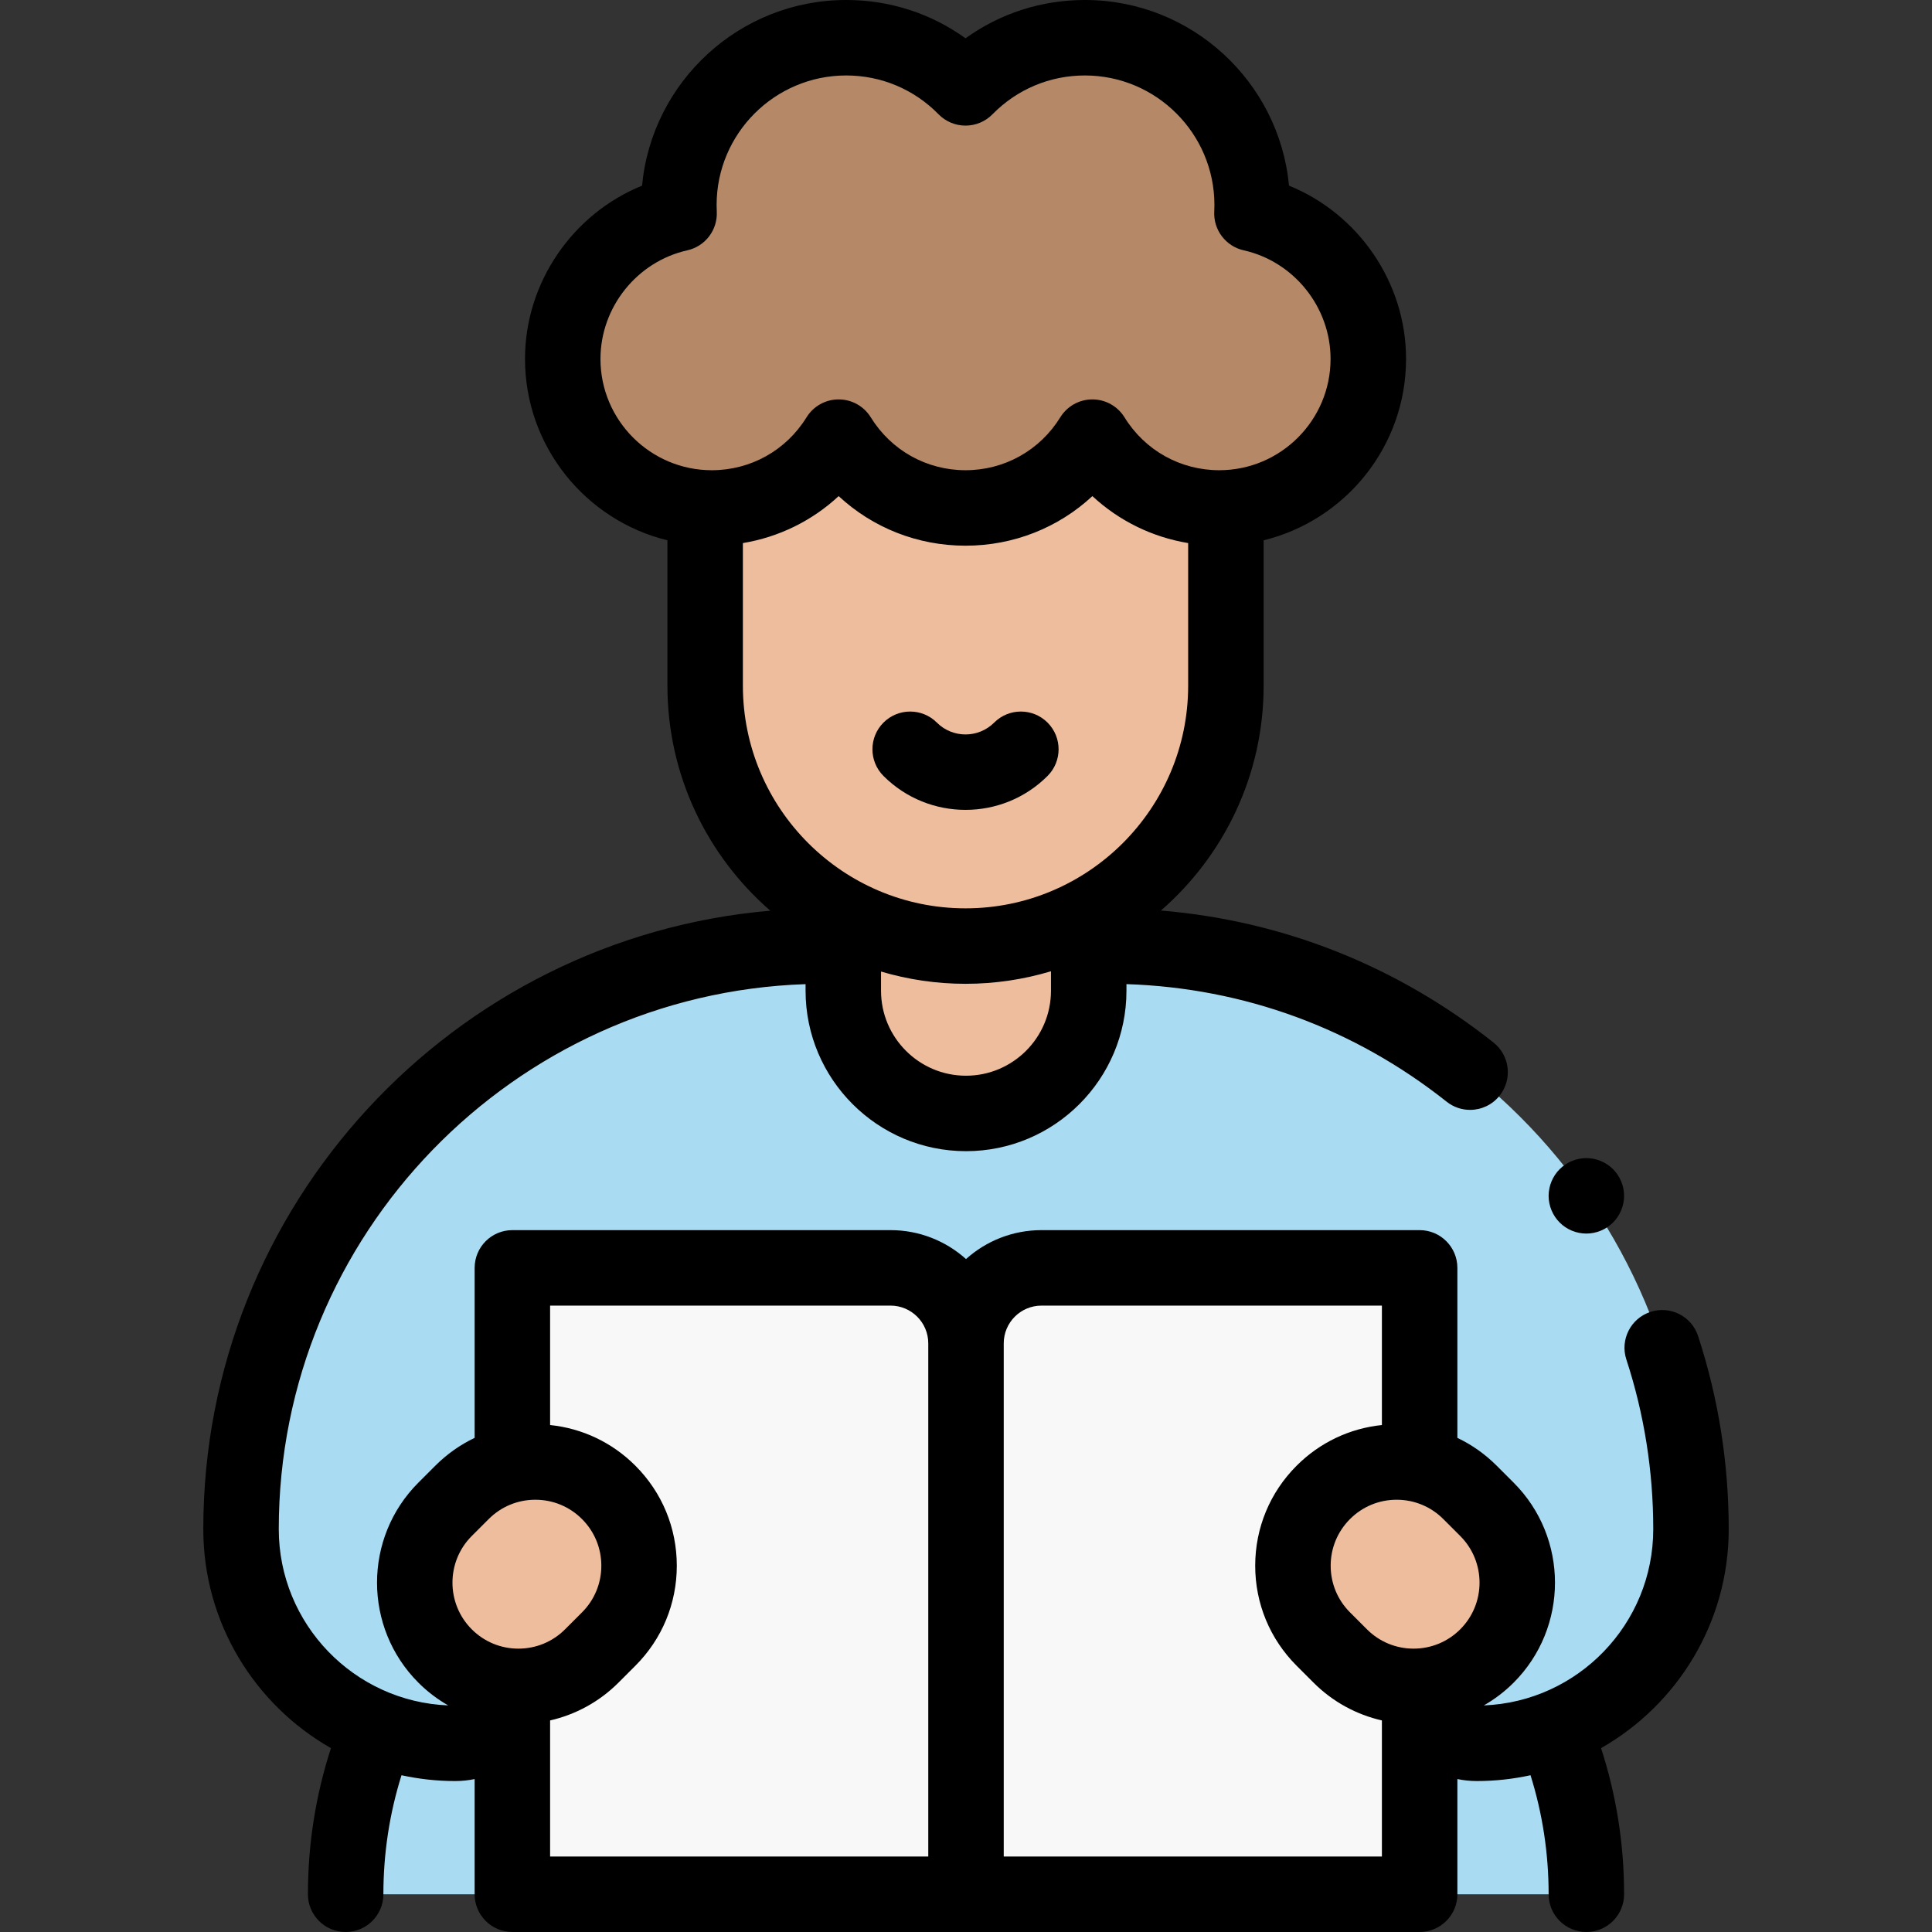 <svg id="Capa_1" enable-background="new 0 0 512 512" height="512" viewBox="0 0 512 512" width="512" xmlns="http://www.w3.org/2000/svg"><rect x="0" y="0" width="512" height="512" fill="#333333" stroke="none"/><g id="XMLID_1185_"><g id="XMLID_3371_"><path id="XMLID_127_" d="m420.399 502c0-14.989-2.856-29.305-8.054-42.433h-312.69c-5.198 13.128-8.054 27.444-8.054 42.433z" fill="#a9dcf3"/></g><g id="XMLID_3370_"><path id="XMLID_72_" d="m376.217 446.854c0 8.365 6.781 15.146 15.146 15.146 31.35 0 56.764-25.414 56.764-56.764 0-85.337-69.179-154.516-154.516-154.516h-37.357-.508-37.357c-85.337 0-154.516 69.179-154.516 154.516 0 31.35 25.414 56.764 56.764 56.764 8.365 0 15.146-6.781 15.146-15.146z" fill="#a9dcf3"/></g><g id="XMLID_81_"><path d="m276 336c-11.046 0-20 8.954-20 20 0-11.046-8.954-20-20-20h-100.217v166h240.434v-166z" fill="#f8f8f8"/></g><g id="XMLID_3351_"><path d="m161.309 434.367-4.489 4.489c-10.734 10.734-28.138 10.734-38.872 0-10.734-10.734-10.734-28.138 0-38.872l4.489-4.489c10.734-10.734 28.138-10.734 38.872 0 10.734 10.734 10.734 28.137 0 38.872z" fill="#eebd9d"/></g><g id="XMLID_3347_"><path d="m350.691 434.367 4.489 4.489c10.734 10.734 28.138 10.734 38.872 0 10.734-10.734 10.734-28.138 0-38.872l-4.489-4.489c-10.734-10.734-28.138-10.734-38.872 0-10.734 10.734-10.734 28.137 0 38.872z" fill="#eebd9d"/></g><g id="XMLID_35_"><path d="m288.518 226.924v35.635c0 17.959-14.559 32.518-32.518 32.518-17.959 0-32.518-14.559-32.518-32.518v-35.635z" fill="#eebd9d"/></g><g id="XMLID_3372_"><path d="m324.873 114v67.72c0 38.108-30.892 69-69 69-38.108 0-69-30.892-69-69v-67.72z" fill="#eebd9d"/></g><g id="XMLID_80_"><path d="m331.78 56.577c.037-.745.057-1.495.057-2.249 0-24.482-19.847-44.328-44.329-44.328-12.392 0-23.591 5.091-31.635 13.288-8.044-8.197-19.243-13.288-31.635-13.288-24.482 0-44.328 19.846-44.328 44.328 0 .754.02 1.504.057 2.249-17.646 3.951-30.836 19.698-30.836 38.536 0 21.816 17.686 39.501 39.501 39.501 14.209 0 26.662-7.506 33.621-18.766 6.959 11.26 19.411 18.766 33.621 18.766s26.662-7.506 33.621-18.766c6.959 11.26 19.411 18.766 33.621 18.766 21.816 0 39.501-17.685 39.501-39.501-.001-18.838-13.191-34.585-30.837-38.536z" fill="#b58867"/></g><g id="XMLID_128_"><path id="XMLID_144_" d="m458.127 405.236c0-17.485-2.731-34.703-8.117-51.174-1.718-5.25-7.366-8.113-12.613-6.396-5.249 1.717-8.113 7.364-6.396 12.613 4.729 14.46 7.127 29.586 7.127 44.957 0 25.16-19.976 45.733-44.899 46.717 2.825-1.615 5.486-3.618 7.895-6.027 14.615-14.616 14.615-38.397-.001-53.014l-4.488-4.488c-3.079-3.079-6.599-5.554-10.417-7.371v-45.053c0-5.523-4.478-10-10-10h-100.218c-7.678 0-14.688 2.902-20 7.663-5.312-4.761-12.322-7.663-20-7.663h-100.217c-5.522 0-10 4.477-10 10v45.053c-3.818 1.817-7.338 4.292-10.416 7.37l-4.49 4.489c-14.615 14.616-14.615 38.397 0 53.014 2.409 2.409 5.07 4.412 7.895 6.026-24.923-.984-44.898-21.557-44.898-46.717 0-78.043 62.186-141.826 139.608-144.424v1.746c0 23.444 19.074 42.518 42.519 42.518s42.519-19.074 42.519-42.518v-1.751c31.131 1.02 60.375 11.735 84.852 31.159 1.839 1.459 4.032 2.167 6.21 2.167 2.947 0 5.866-1.297 7.84-3.784 3.434-4.326 2.709-10.616-1.616-14.049-25.642-20.349-55.875-32.311-88.145-34.999 16.655-14.495 27.214-35.822 27.214-59.582v-38.529c21.635-5.293 37.742-24.835 37.742-48.078 0-20.267-12.655-38.464-31.019-45.91-2.591-27.561-25.861-49.201-54.089-49.201-11.523 0-22.476 3.554-31.636 10.15-9.159-6.596-20.111-10.15-31.635-10.15-28.229 0-51.499 21.64-54.089 49.203-18.364 7.446-31.019 25.643-31.019 45.91 0 23.243 16.107 42.785 37.742 48.078v38.529c0 23.783 10.58 45.129 27.262 59.625-84.065 7.25-150.262 77.98-150.262 163.892 0 24.842 13.648 46.544 33.831 58.041-4.048 12.458-6.104 25.447-6.104 38.723 0 5.523 4.478 10 10 10s10-4.477 10-10c0-10.809 1.614-21.387 4.8-31.543 4.59 1.001 9.35 1.543 14.236 1.543 1.764 0 3.484-.184 5.146-.531v30.53c0 5.523 4.478 10 10 10h120.219 120.217c5.522 0 10-4.477 10-10v-30.531c1.662.347 3.383.531 5.146.531 4.886 0 9.646-.542 14.236-1.543 3.187 10.157 4.8 20.734 4.8 31.543 0 5.523 4.478 10 10 10s10-4.477 10-10c0-13.276-2.056-26.266-6.104-38.723 20.184-11.498 33.832-33.199 33.832-58.041zm-202.127-120.16c-12.417 0-22.519-10.102-22.519-22.518v-5.09c7.104 2.104 14.614 3.252 22.392 3.252 7.869 0 15.467-1.172 22.646-3.324v5.162c0 12.417-10.102 22.518-22.519 22.518zm-96.869-189.963c0-13.688 9.682-25.791 23.021-28.777 4.75-1.063 8.044-5.394 7.802-10.256-.028-.58-.045-1.164-.045-1.751 0-18.929 15.401-34.329 34.329-34.329 9.284 0 17.984 3.655 24.497 10.292 1.881 1.917 4.453 2.996 7.138 2.996s5.257-1.08 7.138-2.996c6.512-6.637 15.213-10.292 24.498-10.292 18.929 0 34.328 15.4 34.328 34.329 0 .587-.016 1.171-.044 1.751-.242 4.862 3.052 9.192 7.802 10.256 13.339 2.987 23.021 15.089 23.021 28.777 0 16.267-13.233 29.501-29.5 29.501-10.299 0-19.688-5.243-25.114-14.024-1.822-2.948-5.041-4.743-8.507-4.743s-6.685 1.794-8.506 4.742c-5.429 8.782-14.817 14.024-25.115 14.024s-19.687-5.243-25.115-14.024c-1.821-2.948-5.04-4.742-8.506-4.742s-6.685 1.794-8.507 4.743c-5.427 8.781-14.814 14.024-25.113 14.024-16.268 0-29.502-13.234-29.502-29.501zm37.742 86.607v-37.797c9.56-1.589 18.345-5.91 25.379-12.448 9.019 8.38 20.904 13.139 33.621 13.139s24.603-4.759 33.621-13.139c7.035 6.538 15.819 10.858 25.379 12.448v37.797c0 32.533-26.468 59-59 59s-59-26.468-59-59zm190.107 250.064c-3.303 3.303-7.694 5.122-12.364 5.122-4.671 0-9.062-1.819-12.365-5.122l-4.488-4.488c-3.303-3.303-5.122-7.694-5.122-12.365s1.819-9.062 5.122-12.365c3.303-3.302 7.693-5.121 12.364-5.121s9.062 1.819 12.365 5.122l4.488 4.488c6.818 6.818 6.818 17.911 0 24.729zm-261.961-24.729 4.49-4.489c3.303-3.302 7.693-5.121 12.364-5.121s9.062 1.819 12.364 5.122 5.122 7.694 5.122 12.365-1.819 9.062-5.122 12.365l-4.488 4.488c-3.303 3.303-7.694 5.122-12.365 5.122-4.67 0-9.062-1.819-12.364-5.122-6.818-6.819-6.818-17.912-.001-24.73zm20.764 48.878c6.64-1.516 12.946-4.846 18.108-10.007l4.488-4.488c7.08-7.081 10.979-16.494 10.979-26.507s-3.899-19.427-10.979-26.507c-6.15-6.151-14.062-9.896-22.597-10.775v-31.649h90.218c5.514 0 10 4.486 10 10v136h-100.217zm120.217 36.067v-136c0-5.514 4.486-10 10-10h90.217v31.649c-8.535.879-16.447 4.625-22.597 10.775-7.08 7.081-10.979 16.494-10.979 26.507s3.899 19.427 10.979 26.507l4.488 4.488c5.162 5.161 11.468 8.491 18.108 10.007v36.067z"/><path id="XMLID_155_" d="m420.399 326.91c2.63 0 5.21-1.06 7.07-2.93 1.86-1.86 2.93-4.43 2.93-7.07 0-2.63-1.069-5.21-2.93-7.07s-4.44-2.93-7.07-2.93c-2.64 0-5.21 1.07-7.069 2.93-1.86 1.86-2.931 4.44-2.931 7.07 0 2.64 1.07 5.21 2.931 7.07 1.859 1.87 4.43 2.93 7.069 2.93z"/><path id="XMLID_156_" d="m255.873 214.626c7.872 0 15.745-2.997 21.738-8.989 3.905-3.905 3.905-10.237 0-14.142s-10.235-3.905-14.143 0c-4.188 4.188-11.004 4.188-15.191 0-3.906-3.905-10.238-3.905-14.143 0s-3.905 10.237 0 14.142c5.994 5.993 13.867 8.989 21.739 8.989z"/></g></g></svg>